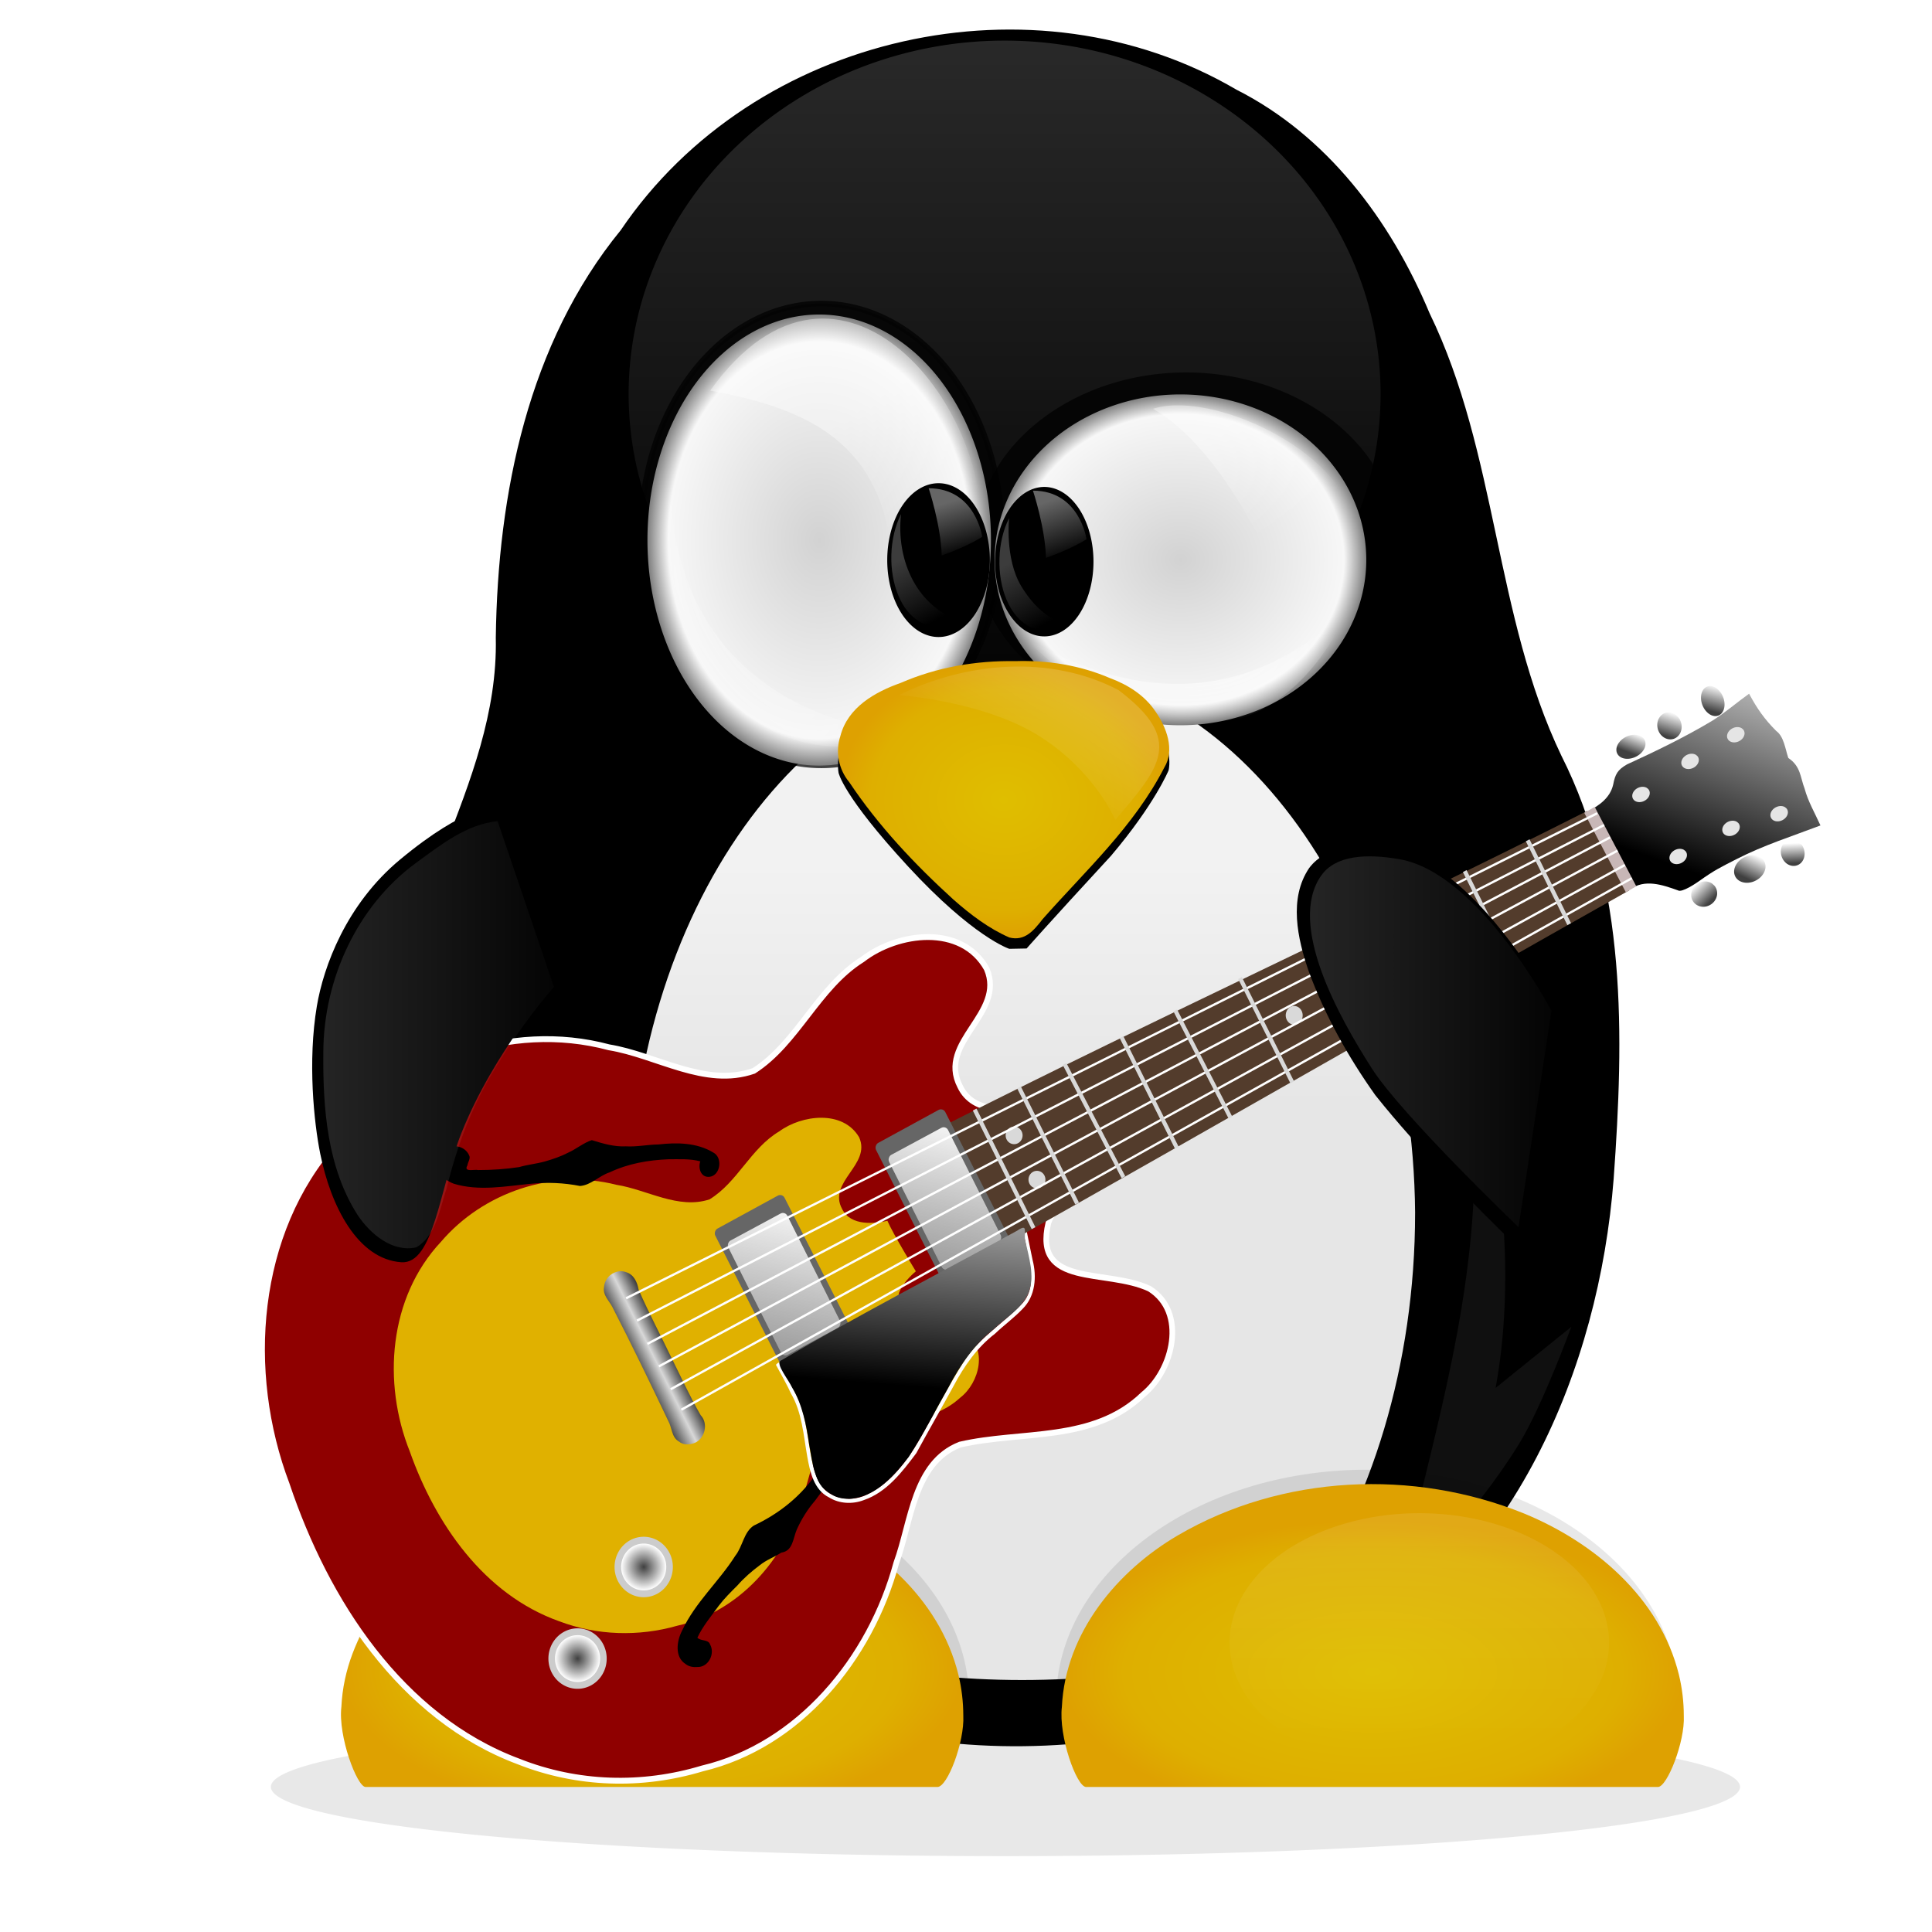 <?xml version="1.0" encoding="UTF-8" standalone="no"?>
<!-- Created with Inkscape (http://www.inkscape.org/) -->

<svg
   width="512mm"
   height="512mm"
   viewBox="0 0 512 512"
   version="1.1"
   id="svg1"
   sodipodi:docname="tuxguitar_v2_logo_512x512.svg"
   inkscape:version="1.4 (e7c3feb100, 2024-10-09)"
   xmlns:inkscape="http://www.inkscape.org/namespaces/inkscape"
   xmlns:sodipodi="http://sodipodi.sourceforge.net/DTD/sodipodi-0.dtd"
   xmlns:xlink="http://www.w3.org/1999/xlink"
   xmlns="http://www.w3.org/2000/svg"
   xmlns:svg="http://www.w3.org/2000/svg"
   xmlns:rdf="http://www.w3.org/1999/02/22-rdf-syntax-ns#"
   xmlns:cc="http://creativecommons.org/ns#">
  <sodipodi:namedview
     id="namedview1"
     pagecolor="#ffffff"
     bordercolor="#000000"
     borderopacity="0.25"
     inkscape:showpageshadow="2"
     inkscape:pageopacity="0.0"
     inkscape:pagecheckerboard="0"
     inkscape:deskcolor="#d1d1d1"
     inkscape:document-units="mm"
     inkscape:zoom="0.36213173"
     inkscape:cx="763.53431"
     inkscape:cy="1009.3012"
     inkscape:window-width="1920"
     inkscape:window-height="1022"
     inkscape:window-x="0"
     inkscape:window-y="0"
     inkscape:window-maximized="1"
     inkscape:current-layer="svg1" />
  <defs
     id="defs1">
    <filter
       id="filter3794"
       height="1.72"
       width="1.065"
       y="-0.36"
       x="-0.033"
       inkscape:collect="always">
      <feGaussianBlur
         id="feGaussianBlur3796"
         stdDeviation="10.992"
         inkscape:collect="always" />
    </filter>
    <linearGradient
       id="linearGradient3360"
       y2="360.62"
       gradientUnits="userSpaceOnUse"
       x2="1510.9"
       y1="-9.642"
       x1="1510.9"
       inkscape:collect="always">
      <stop
         id="stop3287"
         style="stop-color:rgb(255, 255, 255)"
         offset="0" />
      <stop
         id="stop3289"
         style="stop-color:rgb(255, 255, 255);stop-opacity:0"
         offset="1" />
    </linearGradient>
    <filter
       id="filter2"
       inkscape:collect="always"
       x="-0.047"
       y="-0.057"
       width="1.095"
       height="1.115">
      <feGaussianBlur
         id="feGaussianBlur2"
         stdDeviation="7.51 8.857"
         inkscape:collect="always" />
    </filter>
    <linearGradient
       id="linearGradient2972"
       y2="600.03"
       gradientUnits="userSpaceOnUse"
       x2="513.85"
       gradientTransform="matrix(0.79,0,0,0.926,-363.644,-449.636)"
       y1="457.32"
       x1="513.85"
       inkscape:collect="always">
      <stop
         id="stop3616"
         style="stop-color:rgb(255, 255, 255)"
         offset="0" />
      <stop
         id="stop3618"
         style="stop-color:#f2f2f2;stop-opacity:1;"
         offset="1" />
    </linearGradient>
    <filter
       id="filter3782"
       inkscape:collect="always"
       x="-0.095"
       y="-0.032"
       width="1.189"
       height="1.064">
      <feGaussianBlur
         id="feGaussianBlur3784"
         stdDeviation="3.275"
         inkscape:collect="always" />
    </filter>
    <filter
       id="filter3778"
       inkscape:collect="always"
       x="-0.095"
       y="-0.032"
       width="1.189"
       height="1.064">
      <feGaussianBlur
         id="feGaussianBlur3780"
         stdDeviation="3.275"
         inkscape:collect="always" />
    </filter>
    <filter
       id="filter3738"
       inkscape:collect="always"
       x="-0.044"
       y="-0.094"
       width="1.088"
       height="1.187">
      <feGaussianBlur
         id="feGaussianBlur3740"
         stdDeviation="6.244"
         inkscape:collect="always" />
    </filter>
    <radialGradient
       id="radialGradient2965"
       xlink:href="#linearGradient3420"
       gradientUnits="userSpaceOnUse"
       cy="902.18"
       cx="712.56"
       gradientTransform="matrix(1,0,0,0.469,-477.611,-18.985)"
       r="170.68"
       inkscape:collect="always" />
    <linearGradient
       id="linearGradient3420">
      <stop
         id="stop3422"
         style="stop-color:rgb(223, 190, 0)"
         offset="0" />
      <stop
         id="stop3436"
         style="stop-color:rgb(222, 175, 0)"
         offset="0.8" />
      <stop
         id="stop3424"
         style="stop-color:rgb(222, 161, 1)"
         offset="1" />
    </linearGradient>
    <filter
       id="filter3742"
       inkscape:collect="always"
       x="-0.044"
       y="-0.094"
       width="1.088"
       height="1.188">
      <feGaussianBlur
         id="feGaussianBlur3744"
         stdDeviation="6.268"
         inkscape:collect="always" />
    </filter>
    <radialGradient
       id="radialGradient2961"
       xlink:href="#linearGradient3420"
       gradientUnits="userSpaceOnUse"
       cy="898.07"
       cx="317.23"
       gradientTransform="matrix(1,0,0,0.469,-477.611,-18.985)"
       r="170.68"
       inkscape:collect="always" />
    <linearGradient
       id="linearGradient3"
       gradientTransform="scale(1.269,0.788)"
       x1="962.024"
       y1="1015.254"
       x2="1094.437"
       y2="1015.254"
       gradientUnits="userSpaceOnUse">
      <stop
         id="stop1"
         style="stop-color:rgb(223, 190, 0)"
         offset="0" />
      <stop
         id="stop2"
         style="stop-color:rgb(222, 175, 0)"
         offset="0.8" />
      <stop
         id="stop3"
         style="stop-color:rgb(222, 161, 1)"
         offset="1" />
    </linearGradient>
    <filter
       id="filter3758"
       inkscape:collect="always"
       x="-0.049"
       y="-0.048"
       width="1.097"
       height="1.096">
      <feGaussianBlur
         id="feGaussianBlur3760"
         stdDeviation="3.359"
         inkscape:collect="always" />
    </filter>
    <filter
       id="filter3762"
       inkscape:collect="always"
       x="-0.062"
       y="-0.049"
       width="1.124"
       height="1.098">
      <feGaussianBlur
         id="feGaussianBlur3764"
         stdDeviation="3.486"
         inkscape:collect="always" />
    </filter>
    <radialGradient
       id="radialGradient3309"
       xlink:href="#linearGradient23"
       gradientUnits="userSpaceOnUse"
       cy="269.02"
       cx="430.04"
       gradientTransform="matrix(1.222,0,0,1.547,-594.151,-610.675)"
       r="77.137"
       inkscape:collect="always" />
    <linearGradient
       id="linearGradient23">
      <stop
         id="stop7"
         style="stop-color:rgb(210, 210, 210)"
         offset="0" />
      <stop
         id="stop15"
         style="stop-color:#f7f7f7;stop-opacity:1;"
         offset="0.88" />
      <stop
         id="stop16"
         style="stop-color:rgb(128, 128, 128)"
         offset="1" />
    </linearGradient>
    <radialGradient
       id="radialGradient3319"
       xlink:href="#linearGradient23"
       gradientUnits="userSpaceOnUse"
       cy="306.62"
       cx="615.17"
       gradientTransform="matrix(1.322,0,0,1.134,-683.761,-531.954)"
       r="77.137"
       inkscape:collect="always" />
    <linearGradient
       id="linearGradient2953"
       y2="237.22"
       xlink:href="#linearGradient12805"
       gradientUnits="userSpaceOnUse"
       x2="1487.2"
       gradientTransform="translate(-1490.012,-445.29)"
       y1="177.43"
       x1="1449.7"
       inkscape:collect="always" />
    <linearGradient
       id="linearGradient12805">
      <stop
         id="stop12804"
         style="stop-color:rgb(255, 255, 255)"
         offset="0" />
      <stop
         id="stop12805"
         style="stop-color:rgb(255, 255, 255);stop-opacity:0"
         offset="1" />
    </linearGradient>
    <linearGradient
       id="linearGradient2949"
       y2="249.2"
       xlink:href="#linearGradient12805"
       gradientUnits="userSpaceOnUse"
       x2="1664.2"
       gradientTransform="translate(-1484.211,-449.147)"
       y1="197.06"
       x1="1632.9"
       inkscape:collect="always" />
    <linearGradient
       id="linearGradient9"
       gradientTransform="scale(0.79,1.266)"
       x1="136.194"
       y1="327.848"
       x2="344.7"
       y2="327.848"
       gradientUnits="userSpaceOnUse">
      <stop
         id="stop8"
         style="stop-color:rgb(255, 255, 255)"
         offset="0" />
      <stop
         id="stop9"
         style="stop-color:rgb(255, 255, 255);stop-opacity:0"
         offset="1" />
    </linearGradient>
    <radialGradient
       id="radialGradient2946"
       xlink:href="#linearGradient12805"
       gradientUnits="userSpaceOnUse"
       cy="319.54"
       cx="1619.9"
       gradientTransform="matrix(-1,-9.1744e-7,3.3119e-7,-0.361,1752.789,-15.125)"
       r="89.638"
       inkscape:collect="always" />
    <linearGradient
       id="linearGradient11"
       gradientTransform="scale(0.852,1.174)"
       x1="763.496"
       y1="370.52"
       x2="960.767"
       y2="370.52"
       gradientUnits="userSpaceOnUse">
      <stop
         id="stop10"
         style="stop-color:rgb(255, 255, 255)"
         offset="0" />
      <stop
         id="stop11"
         style="stop-color:rgb(255, 255, 255);stop-opacity:0"
         offset="1" />
    </linearGradient>
    <radialGradient
       id="radialGradient2943"
       xlink:href="#linearGradient12805"
       gradientUnits="userSpaceOnUse"
       cy="319.54"
       cx="1619.9"
       gradientTransform="matrix(-0.752,-0.931,0.359,-0.248,998.489,1447.655)"
       r="89.638"
       inkscape:collect="always" />
    <filter
       id="filter3734"
       height="1.269"
       width="1.216"
       y="-0.135"
       x="-0.108"
       inkscape:collect="always">
      <feGaussianBlur
         id="feGaussianBlur3736"
         stdDeviation="8.198"
         inkscape:collect="always" />
    </filter>
    <radialGradient
       id="radialGradient2940"
       xlink:href="#linearGradient3420"
       gradientUnits="userSpaceOnUse"
       cy="418.72"
       cx="510.07"
       gradientTransform="matrix(1,-9.7786e-8,7.8572e-8,0.804,-477.611,-393.87)"
       r="90.912"
       inkscape:collect="always" />
    <linearGradient
       id="linearGradient2937"
       y2="393.51"
       xlink:href="#linearGradient12805"
       gradientUnits="userSpaceOnUse"
       x2="1532.6"
       gradientTransform="translate(-1481.012,-451.152)"
       y1="341.23"
       x1="1563.5"
       inkscape:collect="always" />
    <filter
       id="filter3799"
       inkscape:collect="always"
       x="-0.038"
       y="-0.066"
       width="1.075"
       height="1.132">
      <feGaussianBlur
         id="feGaussianBlur3801"
         stdDeviation="2.233"
         inkscape:collect="always" />
    </filter>
    <linearGradient
       inkscape:collect="always"
       xlink:href="#linearGradient12805"
       id="linearGradient21"
       gradientUnits="userSpaceOnUse"
       x1="1304.6"
       y1="806.09"
       x2="1304.6"
       y2="888.87" />
    <filter
       id="filter3795"
       inkscape:collect="always"
       x="-0.038"
       y="-0.064"
       width="1.076"
       height="1.127">
      <feGaussianBlur
         id="feGaussianBlur3797"
         stdDeviation="2.458"
         inkscape:collect="always" />
    </filter>
    <filter
       id="filter3786"
       inkscape:collect="always"
       x="-0.038"
       y="-0.064"
       width="1.076"
       height="1.127">
      <feGaussianBlur
         id="feGaussianBlur3788"
         stdDeviation="2.458"
         inkscape:collect="always" />
    </filter>
    <linearGradient
       id="linearGradient2922"
       y2="262.63"
       xlink:href="#linearGradient12805"
       gradientUnits="userSpaceOnUse"
       x2="1506.4"
       gradientTransform="translate(-1496.611,-449.063)"
       y1="234.5"
       x1="1498.6"
       inkscape:collect="always" />
    <linearGradient
       id="linearGradient2919"
       y2="303.34"
       xlink:href="#linearGradient3820"
       gradientUnits="userSpaceOnUse"
       x2="1484.5"
       gradientTransform="translate(-1492.312,-453.657)"
       y1="270"
       x1="1466.7"
       inkscape:collect="always" />
    <linearGradient
       id="linearGradient3820"
       inkscape:collect="always">
      <stop
         id="stop3822"
         style="stop-color:rgb(60, 60, 60)"
         offset="0" />
      <stop
         id="stop3824"
         style="stop-color:rgb(60, 60, 60);stop-opacity:0"
         offset="1" />
    </linearGradient>
    <linearGradient
       id="linearGradient2916"
       y2="262.63"
       xlink:href="#linearGradient12805"
       gradientUnits="userSpaceOnUse"
       x2="1508.4"
       gradientTransform="translate(-1439.411,-447.81)"
       y1="231.99"
       x1="1498.2"
       inkscape:collect="always" />
    <linearGradient
       id="linearGradient2913"
       y2="303.34"
       xlink:href="#linearGradient3820"
       gradientUnits="userSpaceOnUse"
       x2="1484.5"
       gradientTransform="translate(-1432.961,-451.569)"
       y1="270"
       x1="1466.7"
       inkscape:collect="always" />
    <linearGradient
       id="linearGradient30"
       inkscape:collect="always"
       gradientTransform="scale(1.353,0.739)"
       x1="893.329"
       y1="1082.954"
       x2="1034.572"
       y2="1082.954"
       gradientUnits="userSpaceOnUse">
      <stop
         id="stop29"
         style="stop-color:rgb(60, 60, 60)"
         offset="0" />
      <stop
         id="stop30"
         style="stop-color:rgb(60, 60, 60);stop-opacity:0"
         offset="1" />
    </linearGradient>
    <filter
       inkscape:collect="always"
       style="color-interpolation-filters:sRGB"
       id="filter8-3"
       x="-0.307"
       y="-0.306"
       width="1.614"
       height="1.613">
      <feGaussianBlur
         inkscape:collect="always"
         stdDeviation="42.117"
         id="feGaussianBlur8-7" />
    </filter>
    <radialGradient
       inkscape:collect="always"
       xlink:href="#linearGradient7"
       id="radialGradient10"
       cx="-5.941"
       cy="596.974"
       fx="-5.941"
       fy="596.974"
       r="10.385"
       gradientUnits="userSpaceOnUse" />
    <linearGradient
       id="linearGradient7"
       inkscape:collect="always">
      <stop
         style="stop-color:#404040;stop-opacity:1;"
         offset="0"
         id="stop6-4" />
      <stop
         style="stop-color:#ffffff;stop-opacity:1;"
         offset="1"
         id="stop7-5" />
    </linearGradient>
    <radialGradient
       inkscape:collect="always"
       xlink:href="#linearGradient7"
       id="radialGradient10-7"
       cx="-5.941"
       cy="596.974"
       fx="-5.941"
       fy="596.974"
       r="10.385"
       gradientUnits="userSpaceOnUse" />
    <linearGradient
       inkscape:collect="always"
       xlink:href="#linearGradient43-7"
       id="linearGradient44-4"
       x1="188.072"
       y1="413.838"
       x2="172.349"
       y2="429.288"
       gradientUnits="userSpaceOnUse" />
    <linearGradient
       id="linearGradient43-7"
       inkscape:collect="always">
      <stop
         style="stop-color:#161616;stop-opacity:1;"
         offset="0"
         id="stop43" />
      <stop
         style="stop-color:#d8d8d8;stop-opacity:1;"
         offset="0.454"
         id="stop15-6" />
      <stop
         style="stop-color:#0c0c0c;stop-opacity:1;"
         offset="1"
         id="stop44" />
    </linearGradient>
    <filter
       inkscape:collect="always"
       style="color-interpolation-filters:sRGB"
       id="filter1"
       x="-0.017"
       y="-0.017"
       width="1.034"
       height="1.033">
      <feGaussianBlur
         inkscape:collect="always"
         stdDeviation="0.452"
         id="feGaussianBlur1" />
    </filter>
    <linearGradient
       inkscape:collect="always"
       xlink:href="#linearGradient12797"
       id="linearGradient12798"
       x1="400.687"
       y1="70.014"
       x2="487.178"
       y2="140.25"
       gradientUnits="userSpaceOnUse"
       gradientTransform="translate(-0.209,0.178)" />
    <linearGradient
       id="linearGradient12797"
       inkscape:collect="always">
      <stop
         style="stop-color:#ffffff;stop-opacity:1;"
         offset="0"
         id="stop12797" />
      <stop
         style="stop-color:#ececec;stop-opacity:0;"
         offset="1"
         id="stop12798" />
    </linearGradient>
    <linearGradient
       inkscape:collect="always"
       xlink:href="#linearGradient12797"
       id="linearGradient12799"
       gradientUnits="userSpaceOnUse"
       x1="400.687"
       y1="70.014"
       x2="487.178"
       y2="140.25"
       gradientTransform="translate(0.151,-81.525)" />
    <linearGradient
       inkscape:collect="always"
       xlink:href="#linearGradient12795"
       id="linearGradient12796"
       x1="288.084"
       y1="401.651"
       x2="270.574"
       y2="324.048"
       gradientUnits="userSpaceOnUse"
       gradientTransform="matrix(1.104,0.34,-0.34,1.104,249.474,205.314)" />
    <linearGradient
       id="linearGradient12795"
       inkscape:collect="always">
      <stop
         style="stop-color:#000000;stop-opacity:1;"
         offset="0"
         id="stop12795" />
      <stop
         style="stop-color:#a6a6a6;stop-opacity:1;"
         offset="1"
         id="stop12796" />
    </linearGradient>
    <linearGradient
       inkscape:collect="always"
       xlink:href="#linearGradient12801"
       id="linearGradient12802"
       x1="562.672"
       y1="75.715"
       x2="563.81"
       y2="11.609"
       gradientUnits="userSpaceOnUse"
       gradientTransform="matrix(1.391,0.452,-0.428,1.468,104.69,117.461)" />
    <linearGradient
       id="linearGradient12801"
       inkscape:collect="always">
      <stop
         style="stop-color:#000000;stop-opacity:1;"
         offset="0"
         id="stop12801" />
      <stop
         style="stop-color:#b1b1b1;stop-opacity:1;"
         offset="1"
         id="stop12802" />
    </linearGradient>
    <linearGradient
       inkscape:collect="always"
       xlink:href="#linearGradient7"
       id="linearGradient47"
       gradientUnits="userSpaceOnUse"
       gradientTransform="matrix(1.098,0,0,1.098,-73.284,-108.346)"
       x1="413.859"
       y1="438.729"
       x2="419.671"
       y2="432.744" />
    <linearGradient
       inkscape:collect="always"
       xlink:href="#linearGradient7"
       id="linearGradient49"
       gradientUnits="userSpaceOnUse"
       gradientTransform="matrix(1.161,0,0,1.161,-79.35,-137.071)"
       x1="412.779"
       y1="439.891"
       x2="418.873"
       y2="432.788" />
    <linearGradient
       inkscape:collect="always"
       xlink:href="#linearGradient7"
       id="linearGradient50"
       gradientUnits="userSpaceOnUse"
       gradientTransform="matrix(1.113,0,0,1.113,-37.071,-118.519)"
       x1="412.779"
       y1="439.891"
       x2="419.297"
       y2="431.761" />
    <linearGradient
       inkscape:collect="always"
       xlink:href="#linearGradient7"
       id="linearGradient51"
       gradientUnits="userSpaceOnUse"
       gradientTransform="matrix(1.161,0,0,1.161,-94.82,-62.398)"
       x1="416.593"
       y1="439.73"
       x2="413.574"
       y2="431.548" />
    <linearGradient
       inkscape:collect="always"
       xlink:href="#linearGradient7"
       id="linearGradient52"
       gradientUnits="userSpaceOnUse"
       gradientTransform="matrix(1.109,0,0,1.109,-49.497,-41.398)"
       x1="412.779"
       y1="439.891"
       x2="420.383"
       y2="433.185" />
    <linearGradient
       inkscape:collect="always"
       xlink:href="#linearGradient7"
       id="linearGradient53"
       gradientUnits="userSpaceOnUse"
       gradientTransform="matrix(1.164,0,0,1.164,-51.457,-64.241)"
       x1="412.779"
       y1="439.891"
       x2="415.57"
       y2="432.755" />
    <filter
       id="filter3786-3"
       inkscape:collect="always"
       x="-0.033"
       y="-0.064"
       width="1.066"
       height="1.127">
      <feGaussianBlur
         id="feGaussianBlur3788-5"
         stdDeviation="2.458"
         inkscape:collect="always" />
    </filter>
    <linearGradient
       inkscape:collect="always"
       xlink:href="#linearGradient12805"
       id="linearGradient30-7-0"
       gradientUnits="userSpaceOnUse"
       x1="1370.121"
       y1="732.762"
       x2="1286.862"
       y2="861.27" />
    <filter
       id="filter3786-3-5-6"
       inkscape:collect="always"
       x="-1.0751486e-05"
       y="-0.077"
       width="1"
       height="1.154">
      <feGaussianBlur
         id="feGaussianBlur3788-5-6-0"
         stdDeviation="0.001 6.114"
         inkscape:collect="always" />
    </filter>
    <linearGradient
       inkscape:collect="always"
       xlink:href="#linearGradient12805"
       id="linearGradient2"
       gradientUnits="userSpaceOnUse"
       x1="1377.654"
       y1="714.318"
       x2="1300.466"
       y2="841.833" />
    <filter
       id="filter3786-3-5-9"
       inkscape:collect="always"
       x="-0.113"
       y="-0.022"
       width="1.225"
       height="1.043">
      <feGaussianBlur
         id="feGaussianBlur3788-5-6-4"
         stdDeviation="12.516 2.458"
         inkscape:collect="always" />
    </filter>
    <filter
       inkscape:collect="always"
       style="color-interpolation-filters:sRGB"
       id="filter11"
       x="-0.134"
       y="-0.09"
       width="1.268"
       height="1.181">
      <feGaussianBlur
         inkscape:collect="always"
         stdDeviation="7.395"
         id="feGaussianBlur11" />
    </filter>
    <filter
       inkscape:collect="always"
       style="color-interpolation-filters:sRGB"
       id="filter9"
       x="-0.151"
       y="-0.084"
       width="1.301"
       height="1.169">
      <feGaussianBlur
         inkscape:collect="always"
         stdDeviation="7.938"
         id="feGaussianBlur9" />
    </filter>
  </defs>
  <g
     id="g3"
     transform="matrix(0.483,0,0,0.501,24.524,0.08)"
     inkscape:label="icon"
     style="display:inline">
    <g
       id="layer2"
       inkscape:label="penguin"
       transform="translate(467.468,480.107)"
       style="display:inline">
      <path
         id="path3764"
         sodipodi:rx="403.0433"
         sodipodi:ry="36.640301"
         style="display:inline;opacity:0.3;fill:#000000;fill-rule:evenodd;filter:url(#filter3794)"
         sodipodi:type="arc"
         d="M 436.468,464.932 A 403.043,36.64 0 0 1 33.426,501.572 403.043,36.64 0 0 1 -369.619,464.932 403.043,36.64 0 0 1 33.419,428.292 403.043,36.64 0 0 1 436.468,464.932"
         sodipodi:open="true"
         sodipodi:cy="464.93216"
         sodipodi:cx="33.424316"
         sodipodi:end="6.2831679"
         sodipodi:start="0"
         sodipodi:arc-type="arc" />
      <path
         id="path3161"
         style="fill:#000000;fill-rule:evenodd;stroke:#000000;stroke-width:2.3"
         d="m -300.471,90.715 c -8.458,116.129 48.246,235.182 148.3,296.564 109.019,71.525 256.548,71.24 370.329,11.058 92.756,-49.493 139.719,-154.192 147.829,-255.189 5.634,-75.136 7.421,-154.611 -28.637,-223.309 -36.648,-73.838 -35.04,-160.123 -72.284,-233.979 -21.483,-49.425 -56.254,-93.697 -105.448,-117.678 -110.173,-62.327 -263.294,-30.054 -336.377,74.029 -50.515,59.55 -67.233,138.551 -68.303,214.782 1.797,79.712 -59.451,145.161 -55.57,225.421 z"
         inkscape:label="body" />
      <path
         id="path3358"
         sodipodi:rx="189.95103"
         sodipodi:ry="185.12994"
         style="opacity:0.4;fill:url(#linearGradient3360);fill-rule:evenodd;filter:url(#filter2)"
         sodipodi:type="arc"
         d="M 1700.881,175.488 A 189.951,185.13 0 0 1 1510.931,360.618 189.951,185.13 0 0 1 1320.979,175.489 189.951,185.13 0 0 1 1510.928,-9.642 189.951,185.13 0 0 1 1700.881,175.485"
         sodipodi:open="true"
         transform="matrix(1.086,0,0,1.01,-1607.911,-449.046)"
         sodipodi:cy="175.48776"
         sodipodi:cx="1510.9303"
         sodipodi:end="6.2831679"
         sodipodi:start="0"
         sodipodi:arc-type="arc" />
      <path
         id="path3170"
         sodipodi:nodetypes="cssssc"
         style="opacity:0.95;fill:url(#linearGradient2972);fill-rule:evenodd;stroke-width:0.869"
         d="m 258.189,161.322 c 0,80.363 -24.149,154.853 -63.187,207.553 -39.038,52.702 -265.93,52.702 -304.968,0 -39.038,-52.702 -63.194,-125.496 -63.194,-205.853 0,-160.725 96.621,-291.166 215.682,-291.166 118.176,0 214.299,129.954 215.674,289.476 z" />
      <path
         id="path3760"
         sodipodi:nodetypes="cccccc"
         style="fill:#ffffff;fill-opacity:0.386;fill-rule:evenodd;filter:url(#filter3782)"
         d="m -215.201,71.255 c -12.495,84.305 5.216,155.82 25.829,236.15 l -26.751,8.302 c -26.242,-28.289 -42.488,-63.105 -56.27,-98.703 l 41.51,32.286 c -10.566,-55.106 -5.242,-126.05 15.682,-178.03 z" />
      <path
         id="path3762"
         sodipodi:nodetypes="cccsccc"
         style="opacity:0.4;fill:#ffffff;fill-opacity:0.386;fill-rule:evenodd;filter:url(#filter3778)"
         d="m 286.689,75.835 c 12.495,84.305 -5.216,155.82 -25.829,236.15 l 26.751,8.302 c 0,0 14.759,-16.604 27.674,-36.898 12.914,-20.294 28.596,-61.804 28.596,-61.804 l -41.51,32.286 c 10.566,-55.106 5.242,-126.05 -15.682,-178.03 z" />
      <path
         id="path3740"
         sodipodi:nodetypes="cccssc"
         style="opacity:0.3;fill:#000000;fill-rule:evenodd;filter:url(#filter3738)"
         d="m 402.559,419.615 c 0,16.9 -4.779,23.005 -13.42,37.655 h -314.52 c -8.64,-14.65 -13.42,-20.754 -13.42,-37.655 0,-67.602 76.464,-122.47 170.68,-122.47 94.213,0 170.68,54.864 170.68,122.46" />
      <path
         id="path3193"
         style="fill:url(#radialGradient2965);fill-rule:evenodd"
         d="m 405.619,427.325 c 0.705,13.753 -9.141,37.655 -14.174,37.655 H 77.679 c -5.207,0 -15.194,-26.92 -13.295,-42.387 1.933,-39.348 30.581,-72.054 63.595,-90.69 57.245,-32.251 129.231,-35.302 190.101,-11.546 38.021,15.105 74.36,44.138 84.872,85.29 1.767,7.078 2.67,14.372 2.667,21.668"
         sodipodi:nodetypes="cssccccc" />
      <path
         id="path3622"
         sodipodi:nodetypes="cccssc"
         style="opacity:0.3;fill:#000000;fill-rule:evenodd;filter:url(#filter3742)"
         d="m 13.509,419.475 c 0,16.9 -4.779,23.005 -13.42,37.655 h -314.52 c -8.64,-14.65 -13.42,-20.754 -13.42,-37.655 0,-67.602 76.464,-122.47 170.68,-122.47 94.213,0 170.68,54.864 170.68,122.46" />
      <path
         id="path3200"
         style="fill:url(#radialGradient2961);fill-rule:evenodd"
         d="m 10.299,427.325 c 0.705,13.753 -8.641,37.655 -14.174,37.655 H -317.641 c -4.707,0 -15.194,-26.92 -13.295,-42.387 1.933,-39.348 30.581,-72.054 63.595,-90.69 57.245,-32.251 129.231,-35.302 190.101,-11.546 38.021,15.105 74.36,44.138 84.872,85.29 1.767,7.078 2.67,14.372 2.667,21.668"
         sodipodi:nodetypes="cssccccc" />
      <path
         id="path3227"
         sodipodi:rx="82.922791"
         sodipodi:ry="83.887009"
         style="opacity:0.85;fill:#000000;fill-rule:evenodd;filter:url(#filter3758)"
         sodipodi:type="arc"
         d="m 700.023,299.872 a 82.923,83.887 0 0 1 -82.922,83.887 82.923,83.887 0 0 1 -82.923,-83.886 82.923,83.887 0 0 1 82.922,-83.888 82.923,83.887 0 0 1 82.924,83.886"
         sodipodi:open="true"
         transform="matrix(1.405,0,0,1.101,-734.441,-521.054)"
         sodipodi:cy="299.87195"
         sodipodi:cx="617.09979"
         sodipodi:end="6.2831679"
         sodipodi:start="0"
         sodipodi:arc-type="arc" />
      <path
         id="path3213"
         sodipodi:rx="77.137474"
         sodipodi:ry="97.386063"
         style="opacity:0.85;fill:#000000;fill-rule:evenodd;stroke:#000000;stroke-width:2.365;filter:url(#filter3762)"
         sodipodi:type="arc"
         d="m 507.179,269.017 a 77.137,97.386 0 0 1 -77.137,97.386 77.137,97.386 0 0 1 -77.138,-97.385 77.137,97.386 0 0 1 77.136,-97.387 77.137,97.386 0 0 1 77.138,97.384"
         sodipodi:open="true"
         transform="matrix(1.284,0,0,1.254,-619.771,-534.901)"
         sodipodi:cy="269.01694"
         sodipodi:cx="430.04144"
         sodipodi:end="6.2831679"
         sodipodi:start="0"
         sodipodi:arc-type="arc" />
      <path
         id="path3215"
         sodipodi:rx="94.238853"
         sodipodi:ry="119.30766"
         style="fill:url(#radialGradient3309);fill-rule:evenodd;stroke-width:1.223"
         sodipodi:type="arc"
         d="m 25.469,-194.589 a 94.239,119.308 0 0 1 -94.238,119.308 94.239,119.308 0 0 1 -94.239,-119.307 94.239,119.308 0 0 1 94.238,-119.309 94.239,119.308 0 0 1 94.24,119.306"
         sodipodi:open="true"
         sodipodi:cy="-194.58937"
         sodipodi:cx="-68.769821"
         sodipodi:end="6.2831679"
         sodipodi:start="0"
         sodipodi:arc-type="arc" />
      <path
         id="path3229"
         sodipodi:rx="101.96803"
         sodipodi:ry="87.502243"
         style="fill:url(#radialGradient3319);fill-rule:evenodd;stroke-width:1.21"
         sodipodi:type="arc"
         d="M 231.402,-184.133 A 101.968,87.502 0 0 1 129.434,-96.631 101.968,87.502 0 0 1 27.466,-184.132 a 101.968,87.502 0 0 1 101.967,-87.503 101.968,87.502 0 0 1 101.969,87.501"
         sodipodi:open="true"
         sodipodi:cy="-184.13306"
         sodipodi:cx="129.43361"
         sodipodi:end="6.2831679"
         sodipodi:start="0"
         sodipodi:arc-type="arc" />
      <path
         id="path3231"
         sodipodi:rx="26.998117"
         sodipodi:ry="39.532955"
         style="fill:#000000;fill-rule:evenodd"
         sodipodi:type="arc"
         d="m 81.726,-183.166 a 26.998,39.533 0 0 1 -26.998,39.533 26.998,39.533 0 0 1 -26.998,-39.533 26.998,39.533 0 0 1 26.998,-39.533 26.998,39.533 0 0 1 26.998,39.532"
         sodipodi:open="true"
         sodipodi:cy="-183.16574"
         sodipodi:cx="54.727772"
         sodipodi:end="6.2831679"
         sodipodi:start="0"
         sodipodi:arc-type="arc" />
      <path
         id="path3328"
         sodipodi:nodetypes="cccc"
         style="opacity:0.4;fill:url(#linearGradient2953);fill-rule:evenodd"
         d="m -128.561,-273.655 c 71.261,-96.101 158.46,11.278 148.13,84.153 -23.459,17.248 -47.847,6.484 -47.847,6.484 -5.527,-63.282 -46.322,-81.024 -100.28,-90.637 z" />
      <path
         id="path3217"
         sodipodi:rx="26.998117"
         sodipodi:ry="39.532955"
         style="fill:#000000;fill-rule:evenodd;stroke:#000000;stroke-width:2.3"
         sodipodi:type="arc"
         d="m 23.711,-183.987 a 26.998,39.533 0 0 1 -26.998,39.533 26.998,39.533 0 0 1 -26.998,-39.533 26.998,39.533 0 0 1 26.998,-39.533 26.998,39.533 0 0 1 26.998,39.532"
         sodipodi:open="true"
         sodipodi:cy="-183.98685"
         sodipodi:cx="-3.2875276"
         sodipodi:end="6.2831679"
         sodipodi:start="0"
         sodipodi:arc-type="arc" />
      <path
         id="path3374"
         sodipodi:nodetypes="cccc"
         style="opacity:0.4;fill:url(#linearGradient2949);fill-rule:evenodd"
         d="m 114.419,-264.015 c 37.013,-11.592 128.95,33.514 107.99,80.994 l -42.426,1.928 c 0,0 -26.998,-61.71 -65.567,-82.923 z" />
      <path
         id="path3384"
         sodipodi:nodetypes="ccc"
         style="opacity:0.8;fill:url(#radialGradient2946);fill-rule:evenodd"
         d="m 43.819,-143.015 c 64.02,35.534 123.85,34.326 178.28,-15.62 -36.488,76.202 -107.4,83.49 -178.28,15.62 z" />
      <path
         id="path3402"
         sodipodi:nodetypes="ccc"
         style="opacity:0.4;fill:url(#radialGradient2943);fill-rule:evenodd"
         d="m -150.381,-228.385 c -0.554,84.739 55.062,129.31 132.36,136.76 -94.766,29.842 -143.51,-51.316 -132.36,-136.76 z" />
      <path
         id="path2952"
         sodipodi:nodetypes="ccccccscsc"
         style="fill:#000000;filter:url(#filter3734)"
         d="m 35.539,21.625 9.507,-0.179 c 0,0 10.343,-11.44 46.297,-49.028 23.969,-27.238 31.596,-45.215 31.596,-45.215 0,0 4.903,-17.977 -18.522,-36.499 -30.744,-15.265 -46.297,-15.253 -69.027,-15.164 -22.73,0.089 -39.61,2.813 -69.027,15.343 -29.417,12.529 -24.514,37.588 -24.514,37.588 0,0 2.179,11.985 38.133,49.573 35.954,37.588 55.557,43.58 55.557,43.58 z" />
      <path
         id="path3202"
         style="fill:url(#radialGradient2940);fill-rule:evenodd"
         d="M 35.539,15.625 C 44.062,17.732 48.975,11.931 53.849,5.887 77.291,-19.701 104.034,-43.18 120.544,-74.201 c 6.007,-9.398 1.176,-21.415 -4.742,-29.64 -5.989,-8.664 -15.167,-14.184 -24.907,-17.681 -16.432,-6.844 -34.306,-9.583 -52.044,-9.033 -21.476,-0.343 -43.06,3.199 -62.921,11.525 -13.923,4.745 -29.054,12.834 -33.101,28.183 -2.834,8.304 -0.9,17.624 4.835,24.227 16.087,23.25 36.058,43.621 57.257,62.219 C 14.232,3.505 24.221,10.853 35.539,15.625 Z" />
      <path
         id="path3406"
         sodipodi:nodetypes="csccc"
         style="opacity:0.4;fill:url(#linearGradient2937);fill-rule:evenodd;filter:url(#filter3799)"
         d="m -25.051,-112.575 c 0,0 46.522,3.102 77.094,21.71 30.572,18.609 41.648,44.307 41.648,44.307 24.635,-27.925 38.116,-42.196 1.772,-68.676 -37.355,-18.836 -83.277,-14.983 -120.51,2.658 z" />
      <path
         id="path3600"
         sodipodi:rx="78.101692"
         sodipodi:ry="46.282486"
         style="opacity:0.3;fill:url(#linearGradient3);fill-rule:evenodd;filter:url(#filter3795)"
         sodipodi:type="arc"
         d="m 1382.689,852.369 a 78.102,46.282 0 0 1 -78.101,46.282 78.102,46.282 0 0 1 -78.102,-46.282 78.102,46.282 0 0 1 78.101,-46.283 78.102,46.282 0 0 1 78.103,46.282"
         sodipodi:open="true"
         transform="matrix(1.333,0,0,1.479,-1927.812,-872.035)"
         sodipodi:cy="852.36914"
         sodipodi:cx="1304.5875"
         sodipodi:end="6.2831679"
         sodipodi:start="0"
         sodipodi:arc-type="arc" />
      <path
         id="path3610"
         sodipodi:rx="78.101692"
         sodipodi:ry="46.282486"
         style="opacity:0.3;fill:url(#linearGradient21);fill-rule:evenodd;filter:url(#filter3786)"
         sodipodi:type="arc"
         d="m 1382.689,852.369 a 78.102,46.282 0 0 1 -78.101,46.282 78.102,46.282 0 0 1 -78.102,-46.282 78.102,46.282 0 0 1 78.101,-46.283 78.102,46.282 0 0 1 78.103,46.282"
         sodipodi:open="true"
         transform="matrix(1.333,0,0,1.479,-1478.512,-872.035)"
         sodipodi:cy="852.36914"
         sodipodi:cx="1304.5875"
         sodipodi:end="6.2831679"
         sodipodi:start="0"
         sodipodi:arc-type="arc" />
      <path
         id="path3828"
         sodipodi:nodetypes="cccc"
         style="opacity:0.4;fill:url(#linearGradient2922);fill-rule:evenodd"
         d="m -8.711,-221.995 c 0,0 6.668,19.263 7.162,35.562 14.57,-4.939 22.226,-9.878 22.226,-9.878 0,0 -3.704,-25.683 -29.388,-25.683 z" />
      <path
         id="path3830"
         sodipodi:nodetypes="ccc"
         style="fill:url(#linearGradient2919);fill-rule:evenodd"
         d="m -23.871,-208.315 c -2.839,25.014 9.115,49.828 34.08,57.047 -35.97,14.245 -47.291,-32.087 -34.08,-57.047 z" />
      <path
         id="path3836"
         sodipodi:nodetypes="cccc"
         style="opacity:0.4;fill:url(#linearGradient2916);fill-rule:evenodd"
         d="m 48.509,-220.735 c 0,0 6.668,19.263 7.162,35.562 14.57,-4.939 22.226,-9.878 22.226,-9.878 0,0 -3.704,-25.683 -29.388,-25.683 z" />
      <path
         id="path3838"
         sodipodi:nodetypes="cscc"
         style="fill:url(#linearGradient2913);fill-rule:evenodd"
         d="m 35.439,-206.225 c 0,0 -2.47,21.485 6.668,36.056 9.137,14.57 19.51,19.263 27.412,20.991 -35.97,14.245 -47.291,-32.087 -34.08,-57.047 z" />
    </g>
    <g
       id="layer4"
       inkscape:label="guitar 1"
       transform="matrix(1.032,0,0,1.032,-8.551,-38.429)">
      <path
         style="fill:#8f0000;fill-opacity:1;stroke:#ffffff;stroke-width:3;stroke-dasharray:none;stroke-opacity:1"
         d="M 234.752,939.942 C 172.39,917.493 132.455,858.074 111.558,797.932 88.857,740.2 94.325,668.74 137.691,621.907 c 34.761,-41.254 92.551,-61.61 145.182,-48.014 25.411,4.012 51.051,20.773 76.962,12.078 23.23,-14.351 34.014,-42.766 57.733,-57.085 18.75,-13.984 52.721,-18.316 66.098,4.781 10.215,23.027 -26.421,37.391 -14.164,60.203 7.154,14.718 27.536,12.085 37.42,9.799 4.426,10.654 23.436,42.314 23.436,42.314 0,0 -10.39,8.468 -13.881,17.885 -8.29,33.463 30.55,23.283 53.73,33.749 20.14,12.096 12.599,41.875 -3.398,54.283 -26.486,24.694 -64.704,18.346 -97.335,25.637 -24.697,9.292 -25.851,39.666 -33.876,60.695 -13.869,49.362 -51.955,93.586 -103.129,105.288 -32.041,9.331 -66.422,8.387 -97.718,-3.577 z"
         id="path1-7"
         inkscape:label="body"
         sodipodi:nodetypes="ccccccccccccccccc" />
      <path
         style="mix-blend-mode:normal;fill:#e0b100;fill-opacity:1;stroke:none;stroke-width:1.664;stroke-dasharray:none;stroke-opacity:1;filter:url(#filter8-3)"
         d="M 177.603,575.449 C 131.143,573.281 92.084,541.686 65.642,505.672 38.488,471.647 27.389,422.595 46.792,382.227 c 14.786,-34.849 49.335,-60.442 87.439,-62.2 17.87,-2.561 38.528,3.381 54.108,-7.804 12.613,-14.424 13.973,-35.708 26.92,-50.212 9.684,-13.252 31.571,-23.177 45.315,-10.453 11.609,13.331 -9.992,30.535 2.942,43.3 7.839,8.392 20.963,2.414 27.119,-1.161 5.17,6.23 24.46,23.533 24.46,23.533 0,0 -5.218,7.826 -5.613,14.863 1.355,24.154 25.299,9.301 43.006,11.529 16.006,3.95 17.102,25.478 8.939,37.105 -12.659,22.033 -39.6,25.674 -59.976,37.306 -14.642,11.335 -9.139,31.943 -10.176,47.703 0.9,35.969 -15.503,73.496 -47.403,91.918 -19.559,12.878 -42.811,19.35 -66.27,17.794 z"
         id="path8"
         inkscape:label="body center"
         sodipodi:nodetypes="ccccccccccccccccc"
         transform="matrix(0.876,0.258,-0.268,0.832,255.003,343.475)" />
      <g
         id="g32"
         inkscape:label="volume control left"
         transform="matrix(1.104,0.34,-0.34,1.104,257.285,197.62)"
         style="display:inline">
        <path
           style="fill:#cccccc;fill-opacity:1;stroke:none;stroke-width:4.605;stroke-dasharray:none"
           id="path31"
           transform="rotate(-18.424)"
           sodipodi:type="arc"
           sodipodi:cx="-5.9410572"
           sodipodi:cy="596.97394"
           sodipodi:rx="13.413961"
           sodipodi:ry="13.413961"
           sodipodi:start="5.8066432"
           sodipodi:end="5.7763744"
           sodipodi:open="true"
           sodipodi:arc-type="arc"
           d="m 5.978,590.821 a 13.414,13.414 0 0 1 -5.676,18.026 13.414,13.414 0 0 1 -18.068,-5.54 13.414,13.414 0 0 1 5.403,-18.11 13.414,13.414 0 0 1 18.15,5.266" />
        <path
           style="fill:url(#radialGradient10);stroke:none;stroke-width:4.605;stroke-dasharray:none"
           id="path32"
           transform="rotate(-18.424)"
           sodipodi:type="arc"
           sodipodi:cx="-5.9410572"
           sodipodi:cy="596.97394"
           sodipodi:rx="10.385002"
           sodipodi:ry="10.385002"
           sodipodi:start="5.8066432"
           sodipodi:end="5.7763744"
           sodipodi:open="true"
           sodipodi:arc-type="arc"
           d="m 3.287,592.21 a 10.385,10.385 0 0 1 -4.395,13.955 10.385,10.385 0 0 1 -13.988,-4.289 10.385,10.385 0 0 1 4.183,-14.02 10.385,10.385 0 0 1 14.052,4.077" />
      </g>
      <g
         id="g32-7"
         inkscape:label="volume control right"
         transform="matrix(1.104,0.34,-0.34,1.104,292.455,150.678)">
        <path
           style="fill:#cccccc;fill-opacity:1;stroke:none;stroke-width:4.605;stroke-dasharray:none"
           id="path31-8"
           transform="rotate(-18.424)"
           sodipodi:type="arc"
           sodipodi:cx="-5.9410572"
           sodipodi:cy="596.97394"
           sodipodi:rx="13.413961"
           sodipodi:ry="13.413961"
           sodipodi:start="5.8066432"
           sodipodi:end="5.7763744"
           sodipodi:open="true"
           sodipodi:arc-type="arc"
           d="m 5.978,590.821 a 13.414,13.414 0 0 1 -5.676,18.026 13.414,13.414 0 0 1 -18.068,-5.54 13.414,13.414 0 0 1 5.403,-18.11 13.414,13.414 0 0 1 18.15,5.266" />
        <path
           style="fill:url(#radialGradient10-7);stroke:none;stroke-width:4.605;stroke-dasharray:none"
           id="path32-6"
           transform="rotate(-18.424)"
           sodipodi:type="arc"
           sodipodi:cx="-5.9410572"
           sodipodi:cy="596.97394"
           sodipodi:rx="10.385002"
           sodipodi:ry="10.385002"
           sodipodi:start="5.8066432"
           sodipodi:end="5.7763744"
           sodipodi:open="true"
           sodipodi:arc-type="arc"
           d="m 3.287,592.21 a 10.385,10.385 0 0 1 -4.395,13.955 10.385,10.385 0 0 1 -13.988,-4.289 10.385,10.385 0 0 1 4.183,-14.02 10.385,10.385 0 0 1 14.052,4.077" />
      </g>
      <path
         style="display:inline;fill:#000000;stroke-width:1.156"
         d="m 323.556,889.971 c -5.895,-3.598 -4.679,-11.846 -1.853,-17.049 6.991,-14.537 19.603,-25.128 28.349,-38.462 3.917,-4.732 4.45,-12.165 9.867,-15.464 12.492,-5.672 23.855,-14.029 32.058,-25.109 4.276,-5.26 8.061,-11.028 11.034,-17.087 -0.349,-2.571 -5.645,-1.457 -4.853,-5.654 -0.385,-5.838 7.695,-6.866 10.842,-3.048 3.645,5.043 0.537,11.668 -1.538,16.71 -3.599,8.139 -9.899,14.533 -15.115,21.547 -3.904,4.339 -7.141,9.403 -9.627,14.689 -2.078,4.655 -2.031,11 -8.214,11.84 -3.771,2.331 -8.052,3.762 -11.501,6.491 -4.011,2.866 -8.348,6.448 -11.859,10.352 -3.42,3.283 -6.966,6.638 -9.97,10.463 -3.945,5.273 -8.481,10.408 -11.311,16.317 1.772,1.832 5.772,0.795 6.696,3.365 2.867,4.796 -0.787,11.743 -6.508,11.643 -2.266,0.199 -4.653,-0.105 -6.498,-1.543 z"
         id="path1-3"
         inkscape:label="f-hole-right" />
      <path
         d="m 197.972,642.753 c -5.857,-2.657 -7.189,-11.173 -2.46,-15.53 3.455,-4.455 10.911,-2.841 13.031,2.124 0.855,1.527 -0.743,3.389 -0.943,5.06 -2.277,3.714 3.838,1.893 5.782,2.402 7.242,0.003 14.585,-0.479 21.697,-1.516 4.432,-1.263 9.018,-1.657 13.534,-2.846 4.529,-1.249 8.653,-2.599 12.668,-4.606 4.218,-1.851 8.245,-5.091 12.439,-6.366 5.911,1.734 11.909,3.496 18.142,3.173 5.825,0.345 11.568,-0.914 17.333,-0.966 9.725,-1.078 20.376,-0.953 29.052,4.103 5.284,2.583 3.902,11.827 -1.926,12.487 -4.897,0.486 -6.115,-4.869 -4.909,-7.917 -5.363,-1.437 -11.258,-1.06 -16.842,-1.08 -10.76,0.405 -21.554,2.211 -31.396,6.723 -5.501,1.705 -9.921,6.584 -15.725,6.972 -8.582,-1.637 -17.339,-1.977 -26.02,-1.148 -13.601,1.265 -27.678,3.917 -41.088,-0.012 -0.814,-0.291 -1.61,-0.639 -2.367,-1.058 z"
         style="fill:#000000;stroke-width:1.156"
         id="path1-1"
         inkscape:label="f-hole-left" />
      <path
         style="fill:#ffffff;stroke-width:1.156"
         d="m 399.88,804.612 c -8.02,-3.819 -10.155,-12.997 -11.607,-20.951 -2.018,-11.036 -2.749,-22.577 -8.692,-32.397 -1.107,-2.607 -6.391,-11.954 -7.966,-14.652 1.848,-1.876 1.821,-0.891 1.821,-0.891 0,0 6.353,11.342 9.407,17.02 6.743,13.617 5.11,29.477 11.187,43.236 4.724,9.356 17.151,11.492 26.039,7.157 12.909,-5.929 21.832,-17.914 28.87,-29.853 7.828,-13.328 15.049,-27.049 23.648,-39.899 8.223,-11.376 20.583,-18.51 30.257,-28.446 6.521,-7.208 4.442,-17.163 2.39,-25.876 -0.622,-2.486 -0.39,-2.832 -1.014,-5.566 -0.312,-1.367 -1.281,-5.827 -1.504,-7.085 0.227,-0.128 1.328,-0.418 1.813,-0.233 1.09,5.452 2.194,10.161 3.541,16.683 2.318,8.592 1.513,18.597 -5.253,25.053 -4.618,4.685 -10.049,8.465 -14.746,12.784 -9.423,6.94 -16.421,16.617 -22.054,26.866 -6.489,11.529 -13.282,22.829 -19.761,34.346 -7.498,9.651 -15.782,20.085 -27.894,24.057 -5.895,2.201 -13.039,1.937 -18.48,-1.354 z"
         id="path1-2"
         inkscape:label="pickguard contour"
         sodipodi:nodetypes="ccccccccccccsccccccccc" />
      <path
         style="display:inline;mix-blend-mode:normal;fill:url(#linearGradient44-4);filter:url(#filter1)"
         d="m 203.765,454.123 c -3.874,-0.811 -4.807,-4.979 -7.407,-7.326 -12.965,-13.694 -25.985,-27.347 -39.369,-40.633 -2.295,-2.325 -5.937,-3.751 -6.333,-7.451 -1.105,-4.677 3.022,-9.538 7.805,-9.246 3.608,-0.094 6.202,2.735 7.728,5.677 7.418,8.419 15.522,16.206 23.24,24.348 6.788,6.882 13.297,14.071 20.489,20.534 4.649,2.481 4.927,9.674 0.748,12.731 -1.901,1.396 -4.608,2.303 -6.9,1.367 z"
         id="path1-29"
         inkscape:label="bridge"
         sodipodi:nodetypes="cccccccccc"
         transform="matrix(1.104,0.34,-0.34,1.104,249.474,205.314)" />
      <path
         style="fill:#533c2c;fill-opacity:1;stroke-width:1.156"
         d="m 463.879,612.639 c 111.553,-54.483 227.455,-105.482 339.046,-159.889 6.097,10.196 16.408,30.417 22.373,40.691 -109.294,59.344 -220.509,121.033 -329.808,180.367 -8.425,-15.403 -23.235,-45.739 -31.611,-61.169 z"
         id="path1-5"
         inkscape:label="fretboard"
         sodipodi:nodetypes="ccccc" />
      <g
         id="g26"
         inkscape:label="mic"
         transform="matrix(1.124,0.346,-0.346,1.124,244.959,195.591)">
        <rect
           style="font-variation-settings:normal;display:inline;opacity:1;vector-effect:none;fill:#666666;fill-opacity:1;stroke-width:1;stroke-linecap:butt;stroke-linejoin:miter;stroke-miterlimit:4;stroke-dasharray:none;stroke-dashoffset:0;stroke-opacity:1;-inkscape-stroke:none"
           id="rect4"
           width="70.98"
           height="35.4"
           x="392.41"
           y="81.61"
           transform="rotate(45.13)"
           ry="2.263"
           inkscape:label="mic1_1" />
        <rect
           style="font-variation-settings:normal;display:inline;opacity:1;vector-effect:none;fill:url(#linearGradient12798);stroke-width:1;stroke-linecap:butt;stroke-linejoin:miter;stroke-miterlimit:4;stroke-dasharray:none;stroke-dashoffset:0;stroke-opacity:1;-inkscape-stroke:none"
           id="rect5"
           width="56.133"
           height="30.059"
           x="400.36"
           y="81.984"
           ry="2.263"
           transform="rotate(45.438)"
           inkscape:label="mic1_2" />
        <rect
           style="font-variation-settings:normal;display:inline;opacity:1;vector-effect:none;fill:#666666;fill-opacity:1;stroke-width:1;stroke-linecap:butt;stroke-linejoin:miter;stroke-miterlimit:4;stroke-dasharray:none;stroke-dashoffset:0;stroke-opacity:1;-inkscape-stroke:none"
           id="rect3"
           width="70.98"
           height="35.4"
           x="393.209"
           y="-0.09"
           transform="rotate(45.13)"
           ry="2.263"
           inkscape:label="mic2_1" />
        <rect
           style="font-variation-settings:normal;display:inline;opacity:1;vector-effect:none;fill:url(#linearGradient12799);fill-opacity:1;stroke-width:1;stroke-linecap:butt;stroke-linejoin:miter;stroke-miterlimit:4;stroke-dasharray:none;stroke-dashoffset:0;stroke-opacity:1;-inkscape-stroke:none"
           id="rect12798"
           width="56.133"
           height="30.059"
           x="400.721"
           y="0.28"
           ry="2.263"
           transform="rotate(45.438)"
           inkscape:label="mic2_2" />
      </g>
      <path
         style="display:inline;fill:url(#linearGradient12796);fill-opacity:1;stroke-width:1.156"
         d="m 401.142,803.029 c -9.392,-4.698 -10.009,-16.328 -11.837,-25.4 -1.52,-10.226 -3.589,-20.512 -9.113,-29.412 -2.265,-4.501 -8.601,-11.857 -6.182,-13.632 39.758,-22.521 85.481,-45.376 125.885,-66.712 5.978,-3.897 3.485,0.648 4.198,4.814 1.995,8.842 5.337,18.272 1.847,27.096 -3.655,8.187 -12.014,12.54 -18.296,18.44 -10.499,7.819 -18.139,18.635 -24.322,30.026 -6.976,11.864 -13.39,24.091 -21.059,35.527 -8.025,10.038 -17.977,20.819 -31.686,21.577 -3.243,-0.039 -6.651,-0.55 -9.436,-2.324 z"
         id="path1-6"
         sodipodi:nodetypes="cccccccccccc"
         inkscape:label="pickguard" />
      <g
         inkscape:groupmode="layer"
         id="layer5"
         inkscape:label="head"
         style="display:inline">
        <path
           style="display:inline;fill:url(#linearGradient12802);fill-opacity:1;stroke-width:1.495"
           d="m 803.664,452.835 c 5.596,-2.916 11.498,-6.785 13.1,-13.64 1.052,-5.265 2.29,-7.535 7.358,-10.33 15.284,-6.738 30.48,-13.833 45.032,-22.2 6.95,-4.142 13.197,-9.416 19.851,-14.025 4.224,7.618 8.254,13.138 14.428,19.092 4.067,2.792 4.794,9.186 6.436,13.869 6.636,4.217 6.375,10.039 8.637,15.629 1.884,6.754 5.538,12.684 8.45,18.947 -14.975,5.493 -30.13,10.088 -44.609,17.241 -8.013,3.959 -11.927,5.734 -19.675,11.115 -1.669,1.16 -9.356,6.223 -11.48,4.91 -8.144,-2.794 -17.702,-6.04 -25.552,-0.393 -7.977,-12.97 -14.918,-26.648 -21.977,-40.217 z"
           id="path1-9"
           inkscape:label="head"
           sodipodi:nodetypes="cccccccccssccc" />
        <g
           id="g28"
           inkscape:label="tuning posts"
           style="fill:#f2f2f2;fill-opacity:1;stroke:none;stroke-width:1.892;stroke-dasharray:none"
           transform="matrix(1.104,0.34,-0.34,1.104,249.474,205.314)">
          <path
             style="font-variation-settings:normal;opacity:1;fill:#e5e5e5;fill-opacity:1;stroke:none;stroke-width:1.892;stroke-linecap:butt;stroke-linejoin:miter;stroke-miterlimit:4;stroke-dasharray:none;stroke-dashoffset:0;stroke-opacity:1"
             id="path14"
             transform="rotate(-40.831)"
             sodipodi:type="arc"
             sodipodi:cx="378.14542"
             sodipodi:cy="392.05392"
             sodipodi:rx="4.1648064"
             sodipodi:ry="3.2286706"
             sodipodi:start="6.005751"
             sodipodi:end="5.7763744"
             sodipodi:arc-type="arc"
             d="m 382.151,391.17 a 4.165,3.229 0 0 1 -2.637,3.934 4.165,3.229 0 0 1 -5.217,-1.816 4.165,3.229 0 0 1 2.039,-4.142 4.165,3.229 0 0 1 5.451,1.341"
             sodipodi:open="true" />
          <path
             style="font-variation-settings:normal;opacity:1;fill:#e5e5e5;fill-opacity:1;stroke:none;stroke-width:1.892;stroke-linecap:butt;stroke-linejoin:miter;stroke-miterlimit:4;stroke-dasharray:none;stroke-dashoffset:0;stroke-opacity:1"
             id="path15"
             transform="rotate(-40.831)"
             sodipodi:type="arc"
             sodipodi:cx="404.71857"
             sodipodi:cy="387.70004"
             sodipodi:rx="4.1648064"
             sodipodi:ry="3.2286706"
             sodipodi:start="6.005751"
             sodipodi:end="5.7763744"
             sodipodi:arc-type="arc"
             d="m 408.724,386.816 a 4.165,3.229 0 0 1 -2.637,3.934 4.165,3.229 0 0 1 -5.217,-1.816 4.165,3.229 0 0 1 2.039,-4.142 4.165,3.229 0 0 1 5.451,1.341"
             sodipodi:open="true" />
          <path
             style="font-variation-settings:normal;opacity:1;fill:#e5e5e5;fill-opacity:1;stroke:none;stroke-width:1.892;stroke-linecap:butt;stroke-linejoin:miter;stroke-miterlimit:4;stroke-dasharray:none;stroke-dashoffset:0;stroke-opacity:1"
             id="path16"
             transform="rotate(-40.831)"
             sodipodi:type="arc"
             sodipodi:cx="428.742"
             sodipodi:cy="385.34262"
             sodipodi:rx="4.1648064"
             sodipodi:ry="3.2286706"
             sodipodi:start="6.005751"
             sodipodi:end="5.7763744"
             sodipodi:arc-type="arc"
             d="m 432.748,384.458 a 4.165,3.229 0 0 1 -2.637,3.934 4.165,3.229 0 0 1 -5.217,-1.816 4.165,3.229 0 0 1 2.039,-4.142 4.165,3.229 0 0 1 5.451,1.341"
             sodipodi:open="true" />
          <path
             style="font-variation-settings:normal;opacity:1;fill:#e5e5e5;fill-opacity:1;stroke:none;stroke-width:1.892;stroke-linecap:butt;stroke-linejoin:miter;stroke-miterlimit:4;stroke-dasharray:none;stroke-dashoffset:0;stroke-opacity:1"
             id="path17"
             transform="rotate(-40.831)"
             sodipodi:type="arc"
             sodipodi:cx="410.02747"
             sodipodi:cy="422.4964"
             sodipodi:rx="4.1648064"
             sodipodi:ry="3.2286706"
             sodipodi:start="6.005751"
             sodipodi:end="5.7763744"
             sodipodi:arc-type="arc"
             d="m 414.033,421.612 a 4.165,3.229 0 0 1 -2.637,3.934 4.165,3.229 0 0 1 -5.217,-1.816 4.165,3.229 0 0 1 2.039,-4.142 4.165,3.229 0 0 1 5.451,1.341"
             sodipodi:open="true" />
          <path
             style="font-variation-settings:normal;opacity:1;fill:#e5e5e5;fill-opacity:1;stroke:none;stroke-width:1.892;stroke-linecap:butt;stroke-linejoin:miter;stroke-miterlimit:4;stroke-dasharray:none;stroke-dashoffset:0;stroke-opacity:1"
             id="path18"
             transform="rotate(-40.831)"
             sodipodi:type="arc"
             sodipodi:cx="432.92007"
             sodipodi:cy="425.44431"
             sodipodi:rx="4.1648064"
             sodipodi:ry="3.2286706"
             sodipodi:start="6.005751"
             sodipodi:end="5.7763744"
             sodipodi:arc-type="arc"
             d="m 436.926,424.56 a 4.165,3.229 0 0 1 -2.637,3.934 4.165,3.229 0 0 1 -5.217,-1.816 4.165,3.229 0 0 1 2.039,-4.142 4.165,3.229 0 0 1 5.451,1.341"
             sodipodi:open="true" />
          <path
             style="font-variation-settings:normal;opacity:1;fill:#e5e5e5;fill-opacity:1;stroke:none;stroke-width:1.892;stroke-linecap:butt;stroke-linejoin:miter;stroke-miterlimit:4;stroke-dasharray:none;stroke-dashoffset:0;stroke-opacity:1"
             id="path19"
             transform="rotate(-40.831)"
             sodipodi:type="arc"
             sodipodi:cx="382.74927"
             sodipodi:cy="424.13428"
             sodipodi:rx="4.1648064"
             sodipodi:ry="3.2286706"
             sodipodi:start="6.005751"
             sodipodi:end="5.7763744"
             sodipodi:arc-type="arc"
             d="m 386.755,423.25 a 4.165,3.229 0 0 1 -2.637,3.934 4.165,3.229 0 0 1 -5.217,-1.816 4.165,3.229 0 0 1 2.039,-4.142 4.165,3.229 0 0 1 5.451,1.341"
             sodipodi:open="true" />
        </g>
        <path
           style="fill:#916f6f;stroke:#c8b7b7;stroke-width:6.337;stroke-dasharray:none"
           d="m 804.153,452.187 22.096,40.684"
           id="path29"
           sodipodi:nodetypes="cc"
           inkscape:label="nut" />
        <g
           id="g27"
           inkscape:label="tuning pegs"
           style="fill:#999999;stroke:none"
           transform="matrix(1.104,0.34,-0.34,1.104,249.474,205.314)">
          <path
             style="font-variation-settings:normal;opacity:1;vector-effect:none;fill:url(#linearGradient47);fill-opacity:1;stroke:none;stroke-width:0.951;stroke-linecap:butt;stroke-linejoin:miter;stroke-miterlimit:4;stroke-dasharray:none;stroke-dashoffset:0;stroke-opacity:1;-inkscape-stroke:none"
             id="path46"
             transform="rotate(-40.831)"
             sodipodi:type="arc"
             sodipodi:cx="382.40839"
             sodipodi:cy="370.82486"
             sodipodi:rx="6.9911928"
             sodipodi:ry="4.9536924"
             sodipodi:start="6.005751"
             sodipodi:end="5.7763744"
             sodipodi:arc-type="arc"
             d="m 389.132,369.468 a 6.991,4.954 0 0 1 -4.427,6.035 6.991,4.954 0 0 1 -8.758,-2.786 6.991,4.954 0 0 1 3.423,-6.355 6.991,4.954 0 0 1 9.15,2.057"
             sodipodi:open="true" />
          <path
             style="font-variation-settings:normal;opacity:1;vector-effect:none;fill:url(#linearGradient49);fill-opacity:1;stroke:none;stroke-width:1.005;stroke-linecap:butt;stroke-linejoin:miter;stroke-miterlimit:4;stroke-dasharray:none;stroke-dashoffset:0;stroke-opacity:1;-inkscape-stroke:none"
             id="path48"
             transform="rotate(-40.831)"
             sodipodi:type="arc"
             sodipodi:cx="402.37106"
             sodipodi:cy="369.47018"
             sodipodi:rx="5.5207391"
             sodipodi:ry="6.0642552"
             sodipodi:start="6.005751"
             sodipodi:end="5.7763744"
             sodipodi:arc-type="arc"
             d="m 407.681,367.809 a 5.521,6.064 0 0 1 -3.496,7.389 5.521,6.064 0 0 1 -6.916,-3.41 5.521,6.064 0 0 1 2.703,-7.779 5.521,6.064 0 0 1 7.225,2.518"
             sodipodi:open="true" />
          <path
             style="font-variation-settings:normal;opacity:1;vector-effect:none;fill:url(#linearGradient50);fill-opacity:1;stroke:none;stroke-width:0.964;stroke-linecap:butt;stroke-linejoin:miter;stroke-miterlimit:4;stroke-dasharray:none;stroke-dashoffset:0;stroke-opacity:1;-inkscape-stroke:none"
             id="path49"
             transform="rotate(-40.831)"
             sodipodi:type="arc"
             sodipodi:cx="425.04474"
             sodipodi:cy="367.40622"
             sodipodi:rx="5.0780296"
             sodipodi:ry="6.9203534"
             sodipodi:start="6.005751"
             sodipodi:end="5.7763744"
             sodipodi:arc-type="arc"
             d="m 429.929,365.511 a 5.078,6.92 0 0 1 -3.215,8.432 5.078,6.92 0 0 1 -6.361,-3.892 5.078,6.92 0 0 1 2.486,-8.878 5.078,6.92 0 0 1 6.646,2.874"
             sodipodi:open="true" />
          <path
             style="font-variation-settings:normal;opacity:1;vector-effect:none;fill:url(#linearGradient51);fill-opacity:1;stroke:none;stroke-width:1.005;stroke-linecap:butt;stroke-linejoin:miter;stroke-miterlimit:4;stroke-dasharray:none;stroke-dashoffset:0;stroke-opacity:1;-inkscape-stroke:none"
             id="path50"
             transform="rotate(-40.831)"
             sodipodi:type="arc"
             sodipodi:cx="386.97971"
             sodipodi:cy="444.22498"
             sodipodi:rx="6.0557289"
             sodipodi:ry="5.5288367"
             sodipodi:start="6.005751"
             sodipodi:end="5.7763744"
             sodipodi:arc-type="arc"
             d="m 392.804,442.711 a 6.056,5.529 0 0 1 -3.834,6.736 6.056,5.529 0 0 1 -7.586,-3.109 6.056,5.529 0 0 1 2.965,-7.093 6.056,5.529 0 0 1 7.926,2.296"
             sodipodi:open="true" />
          <path
             style="font-variation-settings:normal;opacity:1;vector-effect:none;fill:url(#linearGradient52);fill-opacity:1;stroke:none;stroke-width:0.96;stroke-linecap:butt;stroke-linejoin:miter;stroke-miterlimit:4;stroke-dasharray:none;stroke-dashoffset:0;stroke-opacity:1;-inkscape-stroke:none"
             id="path51"
             transform="rotate(-40.831)"
             sodipodi:type="arc"
             sodipodi:cx="410.68552"
             sodipodi:cy="442.49451"
             sodipodi:rx="7.4727845"
             sodipodi:ry="5.7931046"
             sodipodi:start="6.005751"
             sodipodi:end="5.7763744"
             sodipodi:arc-type="arc"
             d="m 417.873,440.908 a 7.473,5.793 0 0 1 -4.732,7.058 7.473,5.793 0 0 1 -9.361,-3.258 7.473,5.793 0 0 1 3.659,-7.432 7.473,5.793 0 0 1 9.78,2.406"
             sodipodi:open="true" />
          <path
             style="font-variation-settings:normal;opacity:1;vector-effect:none;fill:url(#linearGradient53);fill-opacity:1;stroke:none;stroke-width:1.008;stroke-linecap:butt;stroke-linejoin:miter;stroke-miterlimit:4;stroke-dasharray:none;stroke-dashoffset:0;stroke-opacity:1;-inkscape-stroke:none"
             id="path52"
             transform="rotate(-40.831)"
             sodipodi:type="arc"
             sodipodi:cx="431.68372"
             sodipodi:cy="443.79184"
             sodipodi:rx="5.3702588"
             sodipodi:ry="5.9642692"
             sodipodi:start="6.005751"
             sodipodi:end="5.2210994"
             sodipodi:arc-type="arc"
             d="m 436.849,442.158 a 5.37,5.964 0 0 1 -2.716,6.941 5.37,5.964 0 0 1 -6.659,-1.605 5.37,5.964 0 0 1 0.12,-7.567 5.37,5.964 0 0 1 6.706,-1.345"
             sodipodi:open="true" />
        </g>
      </g>
      <g
         id="g37"
         inkscape:label="dots"
         style="fill:#d9d9d9;fill-opacity:1"
         transform="matrix(1.104,0.34,-0.34,1.104,249.474,205.314)">
        <path
           style="opacity:1;fill:#d9d9d9;fill-opacity:1;stroke:none;stroke-width:4.605;stroke-dasharray:none"
           id="path37"
           transform="rotate(-18.424)"
           sodipodi:type="arc"
           sodipodi:cx="337.23074"
           sodipodi:cy="312.6644"
           sodipodi:rx="3.8943758"
           sodipodi:ry="4.1540008"
           sodipodi:start="5.8066432"
           sodipodi:end="5.7763744"
           sodipodi:open="true"
           sodipodi:arc-type="arc"
           d="m 340.691,310.759 a 3.894,4.154 0 0 1 -1.648,5.582 3.894,4.154 0 0 1 -5.246,-1.716 3.894,4.154 0 0 1 1.569,-5.608 3.894,4.154 0 0 1 5.269,1.631"
           inkscape:label="dot1" />
        <path
           style="display:inline;opacity:1;fill:#d9d9d9;fill-opacity:1;stroke:none;stroke-width:4.605;stroke-dasharray:none"
           id="path36"
           transform="rotate(-18.424)"
           sodipodi:type="arc"
           sodipodi:cx="217.20593"
           sodipodi:cy="382.82816"
           sodipodi:rx="3.8943758"
           sodipodi:ry="3.8943758"
           sodipodi:start="5.8066432"
           sodipodi:end="5.7763744"
           sodipodi:open="true"
           sodipodi:arc-type="arc"
           d="m 220.666,381.042 a 3.894,3.894 0 0 1 -1.648,5.233 3.894,3.894 0 0 1 -5.246,-1.608 3.894,3.894 0 0 1 1.569,-5.258 3.894,3.894 0 0 1 5.269,1.529"
           inkscape:label="dot2_1" />
        <path
           style="opacity:1;fill:#d9d9d9;fill-opacity:1;stroke:none;stroke-width:4.605;stroke-dasharray:none"
           id="path35"
           transform="rotate(-18.424)"
           sodipodi:type="arc"
           sodipodi:cx="207.14261"
           sodipodi:cy="362.97668"
           sodipodi:rx="3.8943758"
           sodipodi:ry="3.8943758"
           sodipodi:start="5.8066432"
           sodipodi:end="5.7763744"
           sodipodi:open="true"
           sodipodi:arc-type="arc"
           d="m 210.603,361.19 a 3.894,3.894 0 0 1 -1.648,5.233 3.894,3.894 0 0 1 -5.246,-1.608 3.894,3.894 0 0 1 1.569,-5.258 3.894,3.894 0 0 1 5.269,1.529"
           inkscape:label="dot2_2" />
      </g>
      <g
         id="g25"
         style="display:inline;stroke-width:1.026;stroke-dasharray:none"
         inkscape:label="strings"
         transform="matrix(1.104,0.34,-0.34,1.104,249.474,205.314)">
        <path
           style="font-variation-settings:normal;opacity:1;fill:#ffffff;fill-opacity:1;stroke:#ffffff;stroke-width:1.026;stroke-linecap:butt;stroke-linejoin:miter;stroke-miterlimit:4;stroke-dasharray:none;stroke-dashoffset:0;stroke-opacity:1"
           d="M 161.828,400.545 525.677,63.287"
           id="path20"
           sodipodi:nodetypes="cc"
           inkscape:label="E2" />
        <path
           style="font-variation-settings:normal;opacity:1;fill:#ffffff;fill-opacity:1;stroke:#ffffff;stroke-width:1.026;stroke-linecap:butt;stroke-linejoin:miter;stroke-miterlimit:4;stroke-dasharray:none;stroke-dashoffset:0;stroke-opacity:1"
           d="M 169.541,408.53 530.227,67.374"
           id="path21"
           sodipodi:nodetypes="cc"
           inkscape:label="A2" />
        <path
           style="font-variation-settings:normal;opacity:1;fill:#ffffff;fill-opacity:1;stroke:#ffffff;stroke-width:1.026;stroke-linecap:butt;stroke-linejoin:miter;stroke-miterlimit:4;stroke-dasharray:none;stroke-dashoffset:0;stroke-opacity:1"
           d="M 177.168,416.973 534.472,71.791"
           id="path22"
           sodipodi:nodetypes="cc"
           inkscape:label="D3" />
        <path
           style="font-variation-settings:normal;opacity:1;fill:#ffffff;fill-opacity:1;stroke:#ffffff;stroke-width:1.026;stroke-linecap:butt;stroke-linejoin:miter;stroke-miterlimit:4;stroke-dasharray:none;stroke-dashoffset:0;stroke-opacity:1"
           d="M 185.149,424.969 539.487,76.386"
           id="path23"
           sodipodi:nodetypes="cc"
           inkscape:label="G3" />
        <path
           style="font-variation-settings:normal;opacity:1;fill:#ffffff;fill-opacity:1;stroke:#ffffff;stroke-width:1.026;stroke-linecap:butt;stroke-linejoin:miter;stroke-miterlimit:4;stroke-dasharray:none;stroke-dashoffset:0;stroke-opacity:1"
           d="M 193.337,433.059 544.576,81.501"
           id="path24"
           sodipodi:nodetypes="cc"
           inkscape:label="B3" />
        <path
           style="font-variation-settings:normal;opacity:1;fill:#ffffff;fill-opacity:1;stroke:#ffffff;stroke-width:1.026;stroke-linecap:butt;stroke-linejoin:miter;stroke-miterlimit:4;stroke-dasharray:none;stroke-dashoffset:0;stroke-opacity:1"
           d="M 200.693,440.311 549.347,86.164"
           id="path25"
           sodipodi:nodetypes="cc"
           inkscape:label="E4" />
      </g>
      <g
         id="g29"
         style="display:inline"
         inkscape:label="frets"
         transform="matrix(1.104,0.34,-0.34,1.104,249.474,205.314)">
        <path
           style="opacity:1;fill:none;stroke:#d9d9d9;stroke-width:1.892;stroke-opacity:1"
           d="m 498.594,84.197 29.209,29.923"
           id="path26"
           sodipodi:nodetypes="cc"
           inkscape:label="fret1" />
        <path
           style="opacity:1;fill:none;stroke:#d9d9d9;stroke-width:1.892;stroke-opacity:1"
           d="m 474.933,105.779 30.557,31.267"
           id="path27"
           sodipodi:nodetypes="cc"
           inkscape:label="fret2" />
        <path
           style="opacity:1;fill:none;stroke:#d9d9d9;stroke-width:1.892;stroke-opacity:1"
           d="m 414.159,160.042 35.299,35.671"
           id="path7"
           sodipodi:nodetypes="cc"
           inkscape:label="fret3" />
        <path
           style="opacity:1;fill:none;stroke:#d9d9d9;stroke-width:1.892;stroke-opacity:1"
           d="m 390.083,181.598 36.551,37.111"
           id="path6"
           sodipodi:nodetypes="cc"
           inkscape:label="fret4" />
        <path
           style="opacity:1;fill:none;stroke:#d9d9d9;stroke-width:1.892;stroke-opacity:1"
           d="m 365.81,204.093 38.259,37.961"
           id="path5-1"
           sodipodi:nodetypes="cc"
           inkscape:label="fret5" />
        <path
           style="opacity:1;fill:none;stroke:#d9d9d9;stroke-width:1.892;stroke-opacity:1"
           d="m 345.639,222.673 38.838,39.489"
           id="path4-7"
           sodipodi:nodetypes="cc"
           inkscape:label="fret6" />
        <path
           style="opacity:1;fill:none;stroke:#d9d9d9;stroke-width:1.892;stroke-opacity:1"
           d="m 324.12,241.788 40.676,40.056"
           id="path3-2"
           sodipodi:nodetypes="cc"
           inkscape:label="fret7" />
        <path
           style="opacity:1;fill:none;stroke:#d9d9d9;stroke-width:1.892;stroke-opacity:1"
           d="m 307.138,257.916 40.718,41.343"
           id="path2-7"
           sodipodi:nodetypes="cc"
           inkscape:label="fret8" />
        <path
           style="fill:none;stroke:#d9d9d9;stroke-width:1.892;stroke-opacity:1"
           d="m 290.494,273.279 41.406,42.319"
           id="path28"
           sodipodi:nodetypes="cc"
           inkscape:label="fret9" />
      </g>
      <g
         inkscape:groupmode="layer"
         id="layer8"
         inkscape:label="light effects"
         transform="matrix(2.832,0,0,2.832,-76.845,-25.4)"
         style="display:none">
        <path
           id="path30"
           sodipodi:rx="89.678108"
           sodipodi:ry="46.282486"
           style="display:inline;opacity:0.8;fill:url(#linearGradient30);fill-rule:evenodd;filter:url(#filter3786-3)"
           sodipodi:type="arc"
           d="m 1394.266,852.369 a 89.678,46.282 0 0 1 -89.678,46.282 89.678,46.282 0 0 1 -89.678,-46.282 89.678,46.282 0 0 1 89.677,-46.283 89.678,46.282 0 0 1 89.679,46.282"
           sodipodi:open="true"
           transform="matrix(-0.113,0.051,-0.046,0.1,366.431,50.04)"
           sodipodi:cy="852.36914"
           sodipodi:cx="1304.5875"
           sodipodi:end="6.2831679"
           sodipodi:start="0"
           sodipodi:arc-type="arc"
           inkscape:label="light-right" />
        <path
           id="path30-1-6"
           sodipodi:rx="111.61249"
           sodipodi:ry="95.147163"
           style="display:inline;opacity:0.8;fill:url(#linearGradient30-7-0);fill-rule:evenodd;filter:url(#filter3786-3-5-6)"
           sodipodi:type="arc"
           d="m 1416.2,852.369 a 111.612,95.147 0 0 1 -111.612,95.147 111.612,95.147 0 0 1 -111.613,-95.146 111.612,95.147 0 0 1 111.611,-95.148 111.612,95.147 0 0 1 111.614,95.145"
           sodipodi:open="true"
           transform="matrix(-0.116,0.041,-0.053,0.095,295.103,90.198)"
           sodipodi:cy="852.36914"
           sodipodi:cx="1304.5875"
           sodipodi:end="6.2831679"
           sodipodi:start="0"
           sodipodi:arc-type="arc"
           inkscape:label="light-left2"
           inkscape:transform-center-x="2.8778233"
           inkscape:transform-center-y="1.3970887" />
        <path
           id="path30-1-2"
           sodipodi:rx="133.43494"
           sodipodi:ry="136.83272"
           style="display:inline;opacity:0.8;fill:url(#linearGradient2);fill-rule:evenodd;filter:url(#filter3786-3-5-9)"
           sodipodi:type="arc"
           d="M 1438.023,852.369 A 133.435,136.833 0 0 1 1304.588,989.202 133.435,136.833 0 0 1 1171.153,852.37 133.435,136.833 0 0 1 1304.586,715.536 133.435,136.833 0 0 1 1438.023,852.367"
           sodipodi:open="true"
           transform="matrix(-0.072,0.067,-0.009,0.087,177.282,83.403)"
           sodipodi:cy="852.36914"
           sodipodi:cx="1304.5875"
           sodipodi:end="6.2831679"
           sodipodi:start="0"
           sodipodi:arc-type="arc"
           inkscape:label="light-left1"
           inkscape:transform-center-x="1.6700509"
           inkscape:transform-center-y="1.9491486" />
      </g>
    </g>
    <g
       id="layer3"
       inkscape:label="penguin arms"
       style="display:inline">
      <path
         style="opacity:1;fill:#000000;fill-opacity:1;stroke:none;stroke-width:5.321;stroke-dasharray:none;stroke-opacity:1"
         d="m 784.534,662.171 c -27.915,-26.641 -56.077,-53.258 -80.709,-83.034 -14.89,-20.188 -27.657,-42.196 -36.598,-65.685 -6.101,-17.137 -11.006,-38.348 0.308,-54.462 9.528,-12.242 27.026,-11.778 40.956,-10.126 24.718,2.414 44.17,20.238 60.058,37.869 13.588,15.496 25.402,32.551 35.532,50.486"
         id="path12802"
         inkscape:label="arm-right" />
      <path
         style="display:inline;opacity:0.4;fill:url(#linearGradient11);stroke:none;stroke-width:4.896;stroke-dasharray:none;stroke-opacity:1;filter:url(#filter11)"
         d="m 782.405,648.96 c 0,0 -63.932,-59.02 -80.418,-83.861 -17.776,-26.786 -46.87,-76.362 -27.757,-102.229 7.751,-10.49 24.369,-11.692 43.064,-8.495 43.516,7.441 83.183,80.144 83.183,80.144"
         id="path12802-3"
         sodipodi:nodetypes="csssc"
         inkscape:label="arm-right" />
      <path
         style="opacity:1;fill:#000000;fill-opacity:1;stroke:none;stroke-width:5.321;stroke-dasharray:none;stroke-opacity:1"
         d="m 220.792,427 c 0,0 -15.207,-1.993 -52.114,27.559 -29.479,23.604 -41.96,56.59 -45.605,77.506 -5.088,29.194 -1.581,61.56 1.838,77.968 5.781,27.745 20.461,55.852 44.472,57.485 17.943,1.22 20.93,-39.081 33.058,-68.455 17.526,-42.447 50.72,-78.783 50.72,-78.783"
         id="path12803"
         sodipodi:nodetypes="csssssc"
         inkscape:label="arm-left" />
      <path
         style="display:inline;opacity:0.4;fill:url(#linearGradient9);stroke:none;stroke-width:5.041;stroke-dasharray:none;stroke-opacity:1;filter:url(#filter9)"
         d="m 222.257,434.204 c -17.039,1.593 -31.366,12.649 -44.936,22.194 -31.907,22.56 -50.575,61.215 -50.696,100.042 -0.285,29.41 2.067,60.865 18.793,86.059 6.99,10.165 19.184,19.941 32.216,17.149 10.845,-6.15 12.762,-20.009 16.543,-30.888 5.763,-22.719 14.31,-44.787 27.188,-64.473 9.397,-14.973 20.003,-29.215 31.794,-42.389"
         id="path12803-1"
         inkscape:label="arm-left" />
    </g>
  </g>
</svg>
